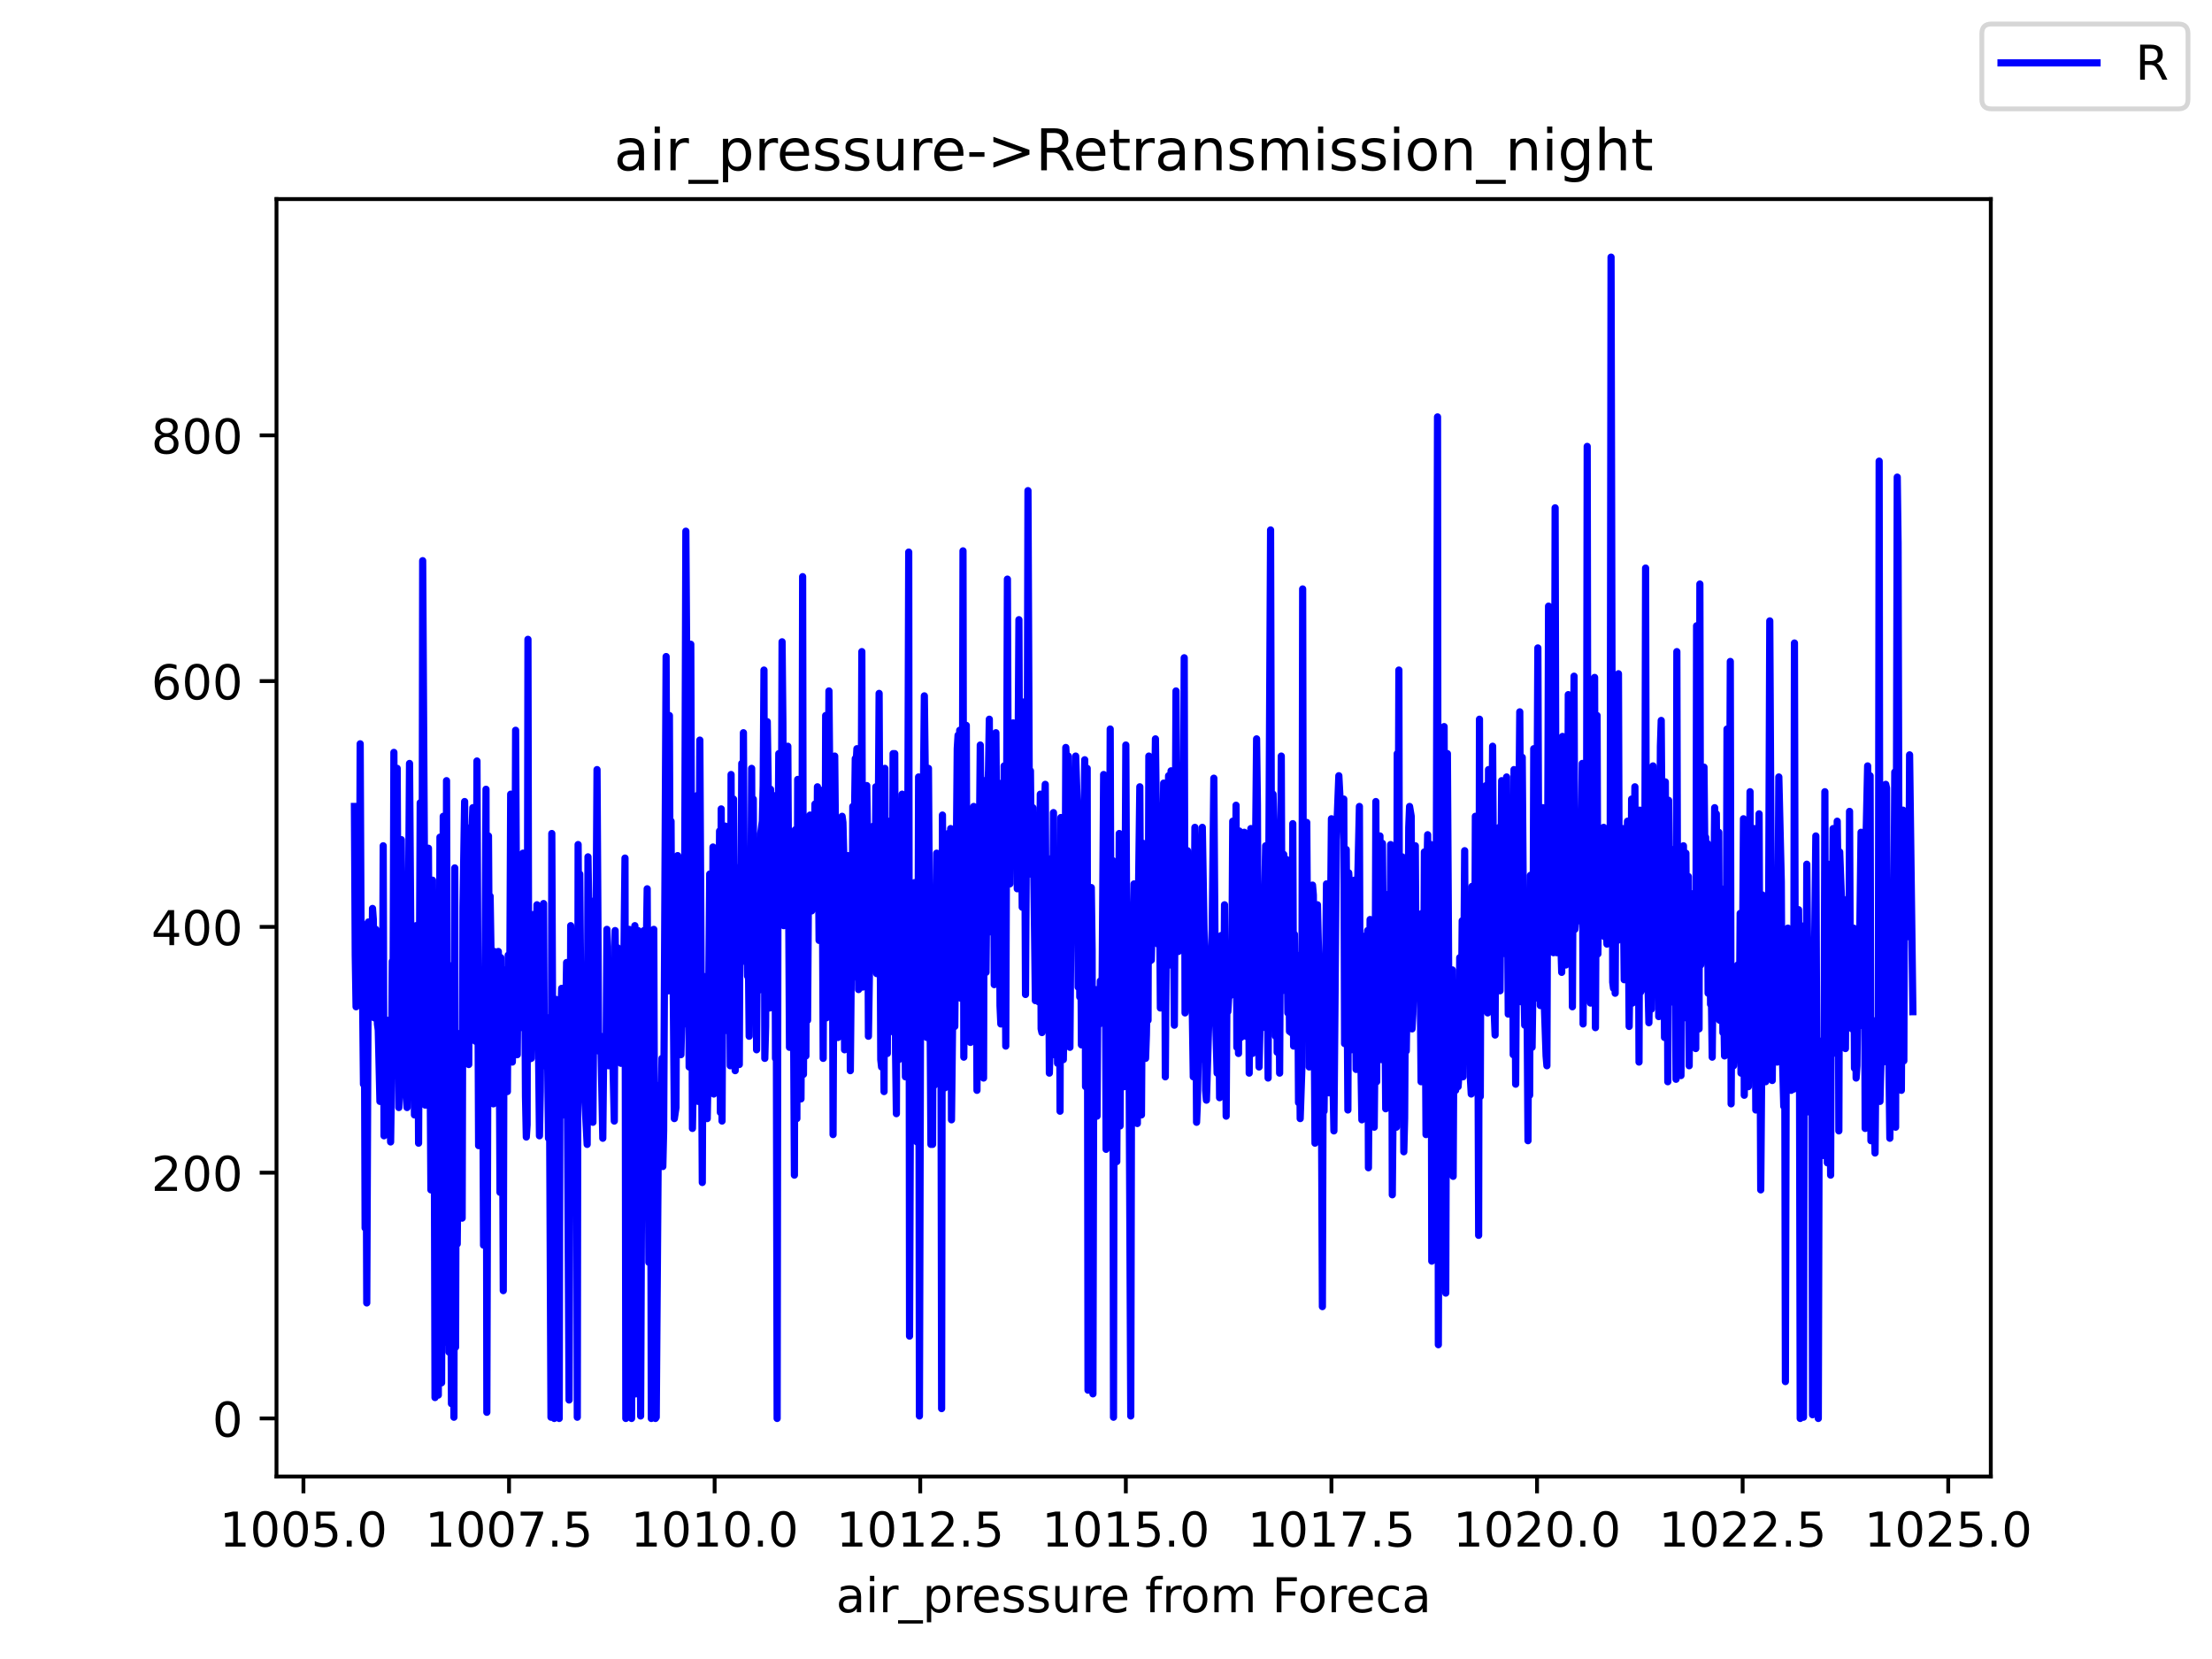<?xml version="1.0" encoding="utf-8" standalone="no"?>
<!DOCTYPE svg PUBLIC "-//W3C//DTD SVG 1.1//EN"
  "http://www.w3.org/Graphics/SVG/1.1/DTD/svg11.dtd">
<!-- Created with matplotlib (https://matplotlib.org/) -->
<svg height="345.6pt" version="1.1" viewBox="0 0 460.8 345.6" width="460.8pt" xmlns="http://www.w3.org/2000/svg" xmlns:xlink="http://www.w3.org/1999/xlink">
 <defs>
  <style type="text/css">*{stroke-linecap:butt;stroke-linejoin:round;}</style>
 </defs>
 <g id="figure_1">
  <g id="patch_1">
   <path d="M 0 345.6 
L 460.8 345.6 
L 460.8 0 
L 0 0 
z
" style="fill:#ffffff;"/>
  </g>
  <g id="axes_1">
   <g id="patch_2">
    <path d="M 57.6 307.584 
L 414.72 307.584 
L 414.72 41.472 
L 57.6 41.472 
z
" style="fill:#ffffff;"/>
   </g>
   <g id="matplotlib.axis_1">
    <g id="xtick_1">
     <g id="line2d_1">
      <defs>
       <path d="M 0 0 
L 0 3.5 
" id="m127248dbc0" style="stroke:#000000;stroke-width:0.8;"/>
      </defs>
      <g>
       <use style="stroke:#000000;stroke-width:0.8;" x="63.211" xlink:href="#m127248dbc0" y="307.584"/>
      </g>
     </g>
     <g id="text_1">
      <!-- 1005.0 -->
      <g transform="translate(45.715 322.182)scale(0.1 -0.1)">
       <defs>
        <path d="M 12.406 8.297 
L 28.516 8.297 
L 28.516 63.922 
L 10.984 60.406 
L 10.984 69.391 
L 28.422 72.906 
L 38.281 72.906 
L 38.281 8.297 
L 54.391 8.297 
L 54.391 0 
L 12.406 0 
z
" id="DejaVuSans-49"/>
        <path d="M 31.781 66.406 
Q 24.172 66.406 20.328 58.906 
Q 16.5 51.422 16.5 36.375 
Q 16.5 21.391 20.328 13.891 
Q 24.172 6.391 31.781 6.391 
Q 39.453 6.391 43.281 13.891 
Q 47.125 21.391 47.125 36.375 
Q 47.125 51.422 43.281 58.906 
Q 39.453 66.406 31.781 66.406 
z
M 31.781 74.219 
Q 44.047 74.219 50.516 64.516 
Q 56.984 54.828 56.984 36.375 
Q 56.984 17.969 50.516 8.266 
Q 44.047 -1.422 31.781 -1.422 
Q 19.531 -1.422 13.062 8.266 
Q 6.594 17.969 6.594 36.375 
Q 6.594 54.828 13.062 64.516 
Q 19.531 74.219 31.781 74.219 
z
" id="DejaVuSans-48"/>
        <path d="M 10.797 72.906 
L 49.516 72.906 
L 49.516 64.594 
L 19.828 64.594 
L 19.828 46.734 
Q 21.969 47.469 24.109 47.828 
Q 26.266 48.188 28.422 48.188 
Q 40.625 48.188 47.75 41.5 
Q 54.891 34.812 54.891 23.391 
Q 54.891 11.625 47.562 5.094 
Q 40.234 -1.422 26.906 -1.422 
Q 22.312 -1.422 17.547 -0.641 
Q 12.797 0.141 7.719 1.703 
L 7.719 11.625 
Q 12.109 9.234 16.797 8.062 
Q 21.484 6.891 26.703 6.891 
Q 35.156 6.891 40.078 11.328 
Q 45.016 15.766 45.016 23.391 
Q 45.016 31 40.078 35.438 
Q 35.156 39.891 26.703 39.891 
Q 22.75 39.891 18.812 39.016 
Q 14.891 38.141 10.797 36.281 
z
" id="DejaVuSans-53"/>
        <path d="M 10.688 12.406 
L 21 12.406 
L 21 0 
L 10.688 0 
z
" id="DejaVuSans-46"/>
       </defs>
       <use xlink:href="#DejaVuSans-49"/>
       <use x="63.623" xlink:href="#DejaVuSans-48"/>
       <use x="127.246" xlink:href="#DejaVuSans-48"/>
       <use x="190.869" xlink:href="#DejaVuSans-53"/>
       <use x="254.492" xlink:href="#DejaVuSans-46"/>
       <use x="286.279" xlink:href="#DejaVuSans-48"/>
      </g>
     </g>
    </g>
    <g id="xtick_2">
     <g id="line2d_2">
      <g>
       <use style="stroke:#000000;stroke-width:0.8;" x="106.041" xlink:href="#m127248dbc0" y="307.584"/>
      </g>
     </g>
     <g id="text_2">
      <!-- 1007.5 -->
      <g transform="translate(88.546 322.182)scale(0.1 -0.1)">
       <defs>
        <path d="M 8.203 72.906 
L 55.078 72.906 
L 55.078 68.703 
L 28.609 0 
L 18.312 0 
L 43.219 64.594 
L 8.203 64.594 
z
" id="DejaVuSans-55"/>
       </defs>
       <use xlink:href="#DejaVuSans-49"/>
       <use x="63.623" xlink:href="#DejaVuSans-48"/>
       <use x="127.246" xlink:href="#DejaVuSans-48"/>
       <use x="190.869" xlink:href="#DejaVuSans-55"/>
       <use x="254.492" xlink:href="#DejaVuSans-46"/>
       <use x="286.279" xlink:href="#DejaVuSans-53"/>
      </g>
     </g>
    </g>
    <g id="xtick_3">
     <g id="line2d_3">
      <g>
       <use style="stroke:#000000;stroke-width:0.8;" x="148.872" xlink:href="#m127248dbc0" y="307.584"/>
      </g>
     </g>
     <g id="text_3">
      <!-- 1010.0 -->
      <g transform="translate(131.376 322.182)scale(0.1 -0.1)">
       <use xlink:href="#DejaVuSans-49"/>
       <use x="63.623" xlink:href="#DejaVuSans-48"/>
       <use x="127.246" xlink:href="#DejaVuSans-49"/>
       <use x="190.869" xlink:href="#DejaVuSans-48"/>
       <use x="254.492" xlink:href="#DejaVuSans-46"/>
       <use x="286.279" xlink:href="#DejaVuSans-48"/>
      </g>
     </g>
    </g>
    <g id="xtick_4">
     <g id="line2d_4">
      <g>
       <use style="stroke:#000000;stroke-width:0.8;" x="191.702" xlink:href="#m127248dbc0" y="307.584"/>
      </g>
     </g>
     <g id="text_4">
      <!-- 1012.5 -->
      <g transform="translate(174.207 322.182)scale(0.1 -0.1)">
       <defs>
        <path d="M 19.188 8.297 
L 53.609 8.297 
L 53.609 0 
L 7.328 0 
L 7.328 8.297 
Q 12.938 14.109 22.625 23.891 
Q 32.328 33.688 34.812 36.531 
Q 39.547 41.844 41.422 45.531 
Q 43.312 49.219 43.312 52.781 
Q 43.312 58.594 39.234 62.25 
Q 35.156 65.922 28.609 65.922 
Q 23.969 65.922 18.812 64.312 
Q 13.672 62.703 7.812 59.422 
L 7.812 69.391 
Q 13.766 71.781 18.938 73 
Q 24.125 74.219 28.422 74.219 
Q 39.75 74.219 46.484 68.547 
Q 53.219 62.891 53.219 53.422 
Q 53.219 48.922 51.531 44.891 
Q 49.859 40.875 45.406 35.406 
Q 44.188 33.984 37.641 27.219 
Q 31.109 20.453 19.188 8.297 
z
" id="DejaVuSans-50"/>
       </defs>
       <use xlink:href="#DejaVuSans-49"/>
       <use x="63.623" xlink:href="#DejaVuSans-48"/>
       <use x="127.246" xlink:href="#DejaVuSans-49"/>
       <use x="190.869" xlink:href="#DejaVuSans-50"/>
       <use x="254.492" xlink:href="#DejaVuSans-46"/>
       <use x="286.279" xlink:href="#DejaVuSans-53"/>
      </g>
     </g>
    </g>
    <g id="xtick_5">
     <g id="line2d_5">
      <g>
       <use style="stroke:#000000;stroke-width:0.8;" x="234.532" xlink:href="#m127248dbc0" y="307.584"/>
      </g>
     </g>
     <g id="text_5">
      <!-- 1015.0 -->
      <g transform="translate(217.037 322.182)scale(0.1 -0.1)">
       <use xlink:href="#DejaVuSans-49"/>
       <use x="63.623" xlink:href="#DejaVuSans-48"/>
       <use x="127.246" xlink:href="#DejaVuSans-49"/>
       <use x="190.869" xlink:href="#DejaVuSans-53"/>
       <use x="254.492" xlink:href="#DejaVuSans-46"/>
       <use x="286.279" xlink:href="#DejaVuSans-48"/>
      </g>
     </g>
    </g>
    <g id="xtick_6">
     <g id="line2d_6">
      <g>
       <use style="stroke:#000000;stroke-width:0.8;" x="277.363" xlink:href="#m127248dbc0" y="307.584"/>
      </g>
     </g>
     <g id="text_6">
      <!-- 1017.5 -->
      <g transform="translate(259.868 322.182)scale(0.1 -0.1)">
       <use xlink:href="#DejaVuSans-49"/>
       <use x="63.623" xlink:href="#DejaVuSans-48"/>
       <use x="127.246" xlink:href="#DejaVuSans-49"/>
       <use x="190.869" xlink:href="#DejaVuSans-55"/>
       <use x="254.492" xlink:href="#DejaVuSans-46"/>
       <use x="286.279" xlink:href="#DejaVuSans-53"/>
      </g>
     </g>
    </g>
    <g id="xtick_7">
     <g id="line2d_7">
      <g>
       <use style="stroke:#000000;stroke-width:0.8;" x="320.193" xlink:href="#m127248dbc0" y="307.584"/>
      </g>
     </g>
     <g id="text_7">
      <!-- 1020.0 -->
      <g transform="translate(302.698 322.182)scale(0.1 -0.1)">
       <use xlink:href="#DejaVuSans-49"/>
       <use x="63.623" xlink:href="#DejaVuSans-48"/>
       <use x="127.246" xlink:href="#DejaVuSans-50"/>
       <use x="190.869" xlink:href="#DejaVuSans-48"/>
       <use x="254.492" xlink:href="#DejaVuSans-46"/>
       <use x="286.279" xlink:href="#DejaVuSans-48"/>
      </g>
     </g>
    </g>
    <g id="xtick_8">
     <g id="line2d_8">
      <g>
       <use style="stroke:#000000;stroke-width:0.8;" x="363.024" xlink:href="#m127248dbc0" y="307.584"/>
      </g>
     </g>
     <g id="text_8">
      <!-- 1022.5 -->
      <g transform="translate(345.528 322.182)scale(0.1 -0.1)">
       <use xlink:href="#DejaVuSans-49"/>
       <use x="63.623" xlink:href="#DejaVuSans-48"/>
       <use x="127.246" xlink:href="#DejaVuSans-50"/>
       <use x="190.869" xlink:href="#DejaVuSans-50"/>
       <use x="254.492" xlink:href="#DejaVuSans-46"/>
       <use x="286.279" xlink:href="#DejaVuSans-53"/>
      </g>
     </g>
    </g>
    <g id="xtick_9">
     <g id="line2d_9">
      <g>
       <use style="stroke:#000000;stroke-width:0.8;" x="405.854" xlink:href="#m127248dbc0" y="307.584"/>
      </g>
     </g>
     <g id="text_9">
      <!-- 1025.0 -->
      <g transform="translate(388.359 322.182)scale(0.1 -0.1)">
       <use xlink:href="#DejaVuSans-49"/>
       <use x="63.623" xlink:href="#DejaVuSans-48"/>
       <use x="127.246" xlink:href="#DejaVuSans-50"/>
       <use x="190.869" xlink:href="#DejaVuSans-53"/>
       <use x="254.492" xlink:href="#DejaVuSans-46"/>
       <use x="286.279" xlink:href="#DejaVuSans-48"/>
      </g>
     </g>
    </g>
    <g id="text_10">
     <!-- air_pressure from Foreca -->
     <g transform="translate(174.162 335.861)scale(0.1 -0.1)">
      <defs>
       <path d="M 34.281 27.484 
Q 23.391 27.484 19.188 25 
Q 14.984 22.516 14.984 16.5 
Q 14.984 11.719 18.141 8.906 
Q 21.297 6.109 26.703 6.109 
Q 34.188 6.109 38.703 11.406 
Q 43.219 16.703 43.219 25.484 
L 43.219 27.484 
z
M 52.203 31.203 
L 52.203 0 
L 43.219 0 
L 43.219 8.297 
Q 40.141 3.328 35.547 0.953 
Q 30.953 -1.422 24.312 -1.422 
Q 15.922 -1.422 10.953 3.297 
Q 6 8.016 6 15.922 
Q 6 25.141 12.172 29.828 
Q 18.359 34.516 30.609 34.516 
L 43.219 34.516 
L 43.219 35.406 
Q 43.219 41.609 39.141 45 
Q 35.062 48.391 27.688 48.391 
Q 23 48.391 18.547 47.266 
Q 14.109 46.141 10.016 43.891 
L 10.016 52.203 
Q 14.938 54.109 19.578 55.047 
Q 24.219 56 28.609 56 
Q 40.484 56 46.344 49.844 
Q 52.203 43.703 52.203 31.203 
z
" id="DejaVuSans-97"/>
       <path d="M 9.422 54.688 
L 18.406 54.688 
L 18.406 0 
L 9.422 0 
z
M 9.422 75.984 
L 18.406 75.984 
L 18.406 64.594 
L 9.422 64.594 
z
" id="DejaVuSans-105"/>
       <path d="M 41.109 46.297 
Q 39.594 47.172 37.812 47.578 
Q 36.031 48 33.891 48 
Q 26.266 48 22.188 43.047 
Q 18.109 38.094 18.109 28.812 
L 18.109 0 
L 9.078 0 
L 9.078 54.688 
L 18.109 54.688 
L 18.109 46.188 
Q 20.953 51.172 25.484 53.578 
Q 30.031 56 36.531 56 
Q 37.453 56 38.578 55.875 
Q 39.703 55.766 41.062 55.516 
z
" id="DejaVuSans-114"/>
       <path d="M 50.984 -16.609 
L 50.984 -23.578 
L -0.984 -23.578 
L -0.984 -16.609 
z
" id="DejaVuSans-95"/>
       <path d="M 18.109 8.203 
L 18.109 -20.797 
L 9.078 -20.797 
L 9.078 54.688 
L 18.109 54.688 
L 18.109 46.391 
Q 20.953 51.266 25.266 53.625 
Q 29.594 56 35.594 56 
Q 45.562 56 51.781 48.094 
Q 58.016 40.188 58.016 27.297 
Q 58.016 14.406 51.781 6.484 
Q 45.562 -1.422 35.594 -1.422 
Q 29.594 -1.422 25.266 0.953 
Q 20.953 3.328 18.109 8.203 
z
M 48.688 27.297 
Q 48.688 37.203 44.609 42.844 
Q 40.531 48.484 33.406 48.484 
Q 26.266 48.484 22.188 42.844 
Q 18.109 37.203 18.109 27.297 
Q 18.109 17.391 22.188 11.75 
Q 26.266 6.109 33.406 6.109 
Q 40.531 6.109 44.609 11.75 
Q 48.688 17.391 48.688 27.297 
z
" id="DejaVuSans-112"/>
       <path d="M 56.203 29.594 
L 56.203 25.203 
L 14.891 25.203 
Q 15.484 15.922 20.484 11.062 
Q 25.484 6.203 34.422 6.203 
Q 39.594 6.203 44.453 7.469 
Q 49.312 8.734 54.109 11.281 
L 54.109 2.781 
Q 49.266 0.734 44.188 -0.344 
Q 39.109 -1.422 33.891 -1.422 
Q 20.797 -1.422 13.156 6.188 
Q 5.516 13.812 5.516 26.812 
Q 5.516 40.234 12.766 48.109 
Q 20.016 56 32.328 56 
Q 43.359 56 49.781 48.891 
Q 56.203 41.797 56.203 29.594 
z
M 47.219 32.234 
Q 47.125 39.594 43.094 43.984 
Q 39.062 48.391 32.422 48.391 
Q 24.906 48.391 20.391 44.141 
Q 15.875 39.891 15.188 32.172 
z
" id="DejaVuSans-101"/>
       <path d="M 44.281 53.078 
L 44.281 44.578 
Q 40.484 46.531 36.375 47.5 
Q 32.281 48.484 27.875 48.484 
Q 21.188 48.484 17.844 46.438 
Q 14.5 44.391 14.5 40.281 
Q 14.5 37.156 16.891 35.375 
Q 19.281 33.594 26.516 31.984 
L 29.594 31.297 
Q 39.156 29.25 43.188 25.516 
Q 47.219 21.781 47.219 15.094 
Q 47.219 7.469 41.188 3.016 
Q 35.156 -1.422 24.609 -1.422 
Q 20.219 -1.422 15.453 -0.562 
Q 10.688 0.297 5.422 2 
L 5.422 11.281 
Q 10.406 8.688 15.234 7.391 
Q 20.062 6.109 24.812 6.109 
Q 31.156 6.109 34.562 8.281 
Q 37.984 10.453 37.984 14.406 
Q 37.984 18.062 35.516 20.016 
Q 33.062 21.969 24.703 23.781 
L 21.578 24.516 
Q 13.234 26.266 9.516 29.906 
Q 5.812 33.547 5.812 39.891 
Q 5.812 47.609 11.281 51.797 
Q 16.75 56 26.812 56 
Q 31.781 56 36.172 55.266 
Q 40.578 54.547 44.281 53.078 
z
" id="DejaVuSans-115"/>
       <path d="M 8.5 21.578 
L 8.5 54.688 
L 17.484 54.688 
L 17.484 21.922 
Q 17.484 14.156 20.5 10.266 
Q 23.531 6.391 29.594 6.391 
Q 36.859 6.391 41.078 11.031 
Q 45.312 15.672 45.312 23.688 
L 45.312 54.688 
L 54.297 54.688 
L 54.297 0 
L 45.312 0 
L 45.312 8.406 
Q 42.047 3.422 37.719 1 
Q 33.406 -1.422 27.688 -1.422 
Q 18.266 -1.422 13.375 4.438 
Q 8.5 10.297 8.5 21.578 
z
M 31.109 56 
z
" id="DejaVuSans-117"/>
       <path id="DejaVuSans-32"/>
       <path d="M 37.109 75.984 
L 37.109 68.5 
L 28.516 68.5 
Q 23.688 68.5 21.797 66.547 
Q 19.922 64.594 19.922 59.516 
L 19.922 54.688 
L 34.719 54.688 
L 34.719 47.703 
L 19.922 47.703 
L 19.922 0 
L 10.891 0 
L 10.891 47.703 
L 2.297 47.703 
L 2.297 54.688 
L 10.891 54.688 
L 10.891 58.5 
Q 10.891 67.625 15.141 71.797 
Q 19.391 75.984 28.609 75.984 
z
" id="DejaVuSans-102"/>
       <path d="M 30.609 48.391 
Q 23.391 48.391 19.188 42.75 
Q 14.984 37.109 14.984 27.297 
Q 14.984 17.484 19.156 11.844 
Q 23.344 6.203 30.609 6.203 
Q 37.797 6.203 41.984 11.859 
Q 46.188 17.531 46.188 27.297 
Q 46.188 37.016 41.984 42.703 
Q 37.797 48.391 30.609 48.391 
z
M 30.609 56 
Q 42.328 56 49.016 48.375 
Q 55.719 40.766 55.719 27.297 
Q 55.719 13.875 49.016 6.219 
Q 42.328 -1.422 30.609 -1.422 
Q 18.844 -1.422 12.172 6.219 
Q 5.516 13.875 5.516 27.297 
Q 5.516 40.766 12.172 48.375 
Q 18.844 56 30.609 56 
z
" id="DejaVuSans-111"/>
       <path d="M 52 44.188 
Q 55.375 50.25 60.062 53.125 
Q 64.75 56 71.094 56 
Q 79.641 56 84.281 50.016 
Q 88.922 44.047 88.922 33.016 
L 88.922 0 
L 79.891 0 
L 79.891 32.719 
Q 79.891 40.578 77.094 44.375 
Q 74.312 48.188 68.609 48.188 
Q 61.625 48.188 57.562 43.547 
Q 53.516 38.922 53.516 30.906 
L 53.516 0 
L 44.484 0 
L 44.484 32.719 
Q 44.484 40.625 41.703 44.406 
Q 38.922 48.188 33.109 48.188 
Q 26.219 48.188 22.156 43.531 
Q 18.109 38.875 18.109 30.906 
L 18.109 0 
L 9.078 0 
L 9.078 54.688 
L 18.109 54.688 
L 18.109 46.188 
Q 21.188 51.219 25.484 53.609 
Q 29.781 56 35.688 56 
Q 41.656 56 45.828 52.969 
Q 50 49.953 52 44.188 
z
" id="DejaVuSans-109"/>
       <path d="M 9.812 72.906 
L 51.703 72.906 
L 51.703 64.594 
L 19.672 64.594 
L 19.672 43.109 
L 48.578 43.109 
L 48.578 34.812 
L 19.672 34.812 
L 19.672 0 
L 9.812 0 
z
" id="DejaVuSans-70"/>
       <path d="M 48.781 52.594 
L 48.781 44.188 
Q 44.969 46.297 41.141 47.344 
Q 37.312 48.391 33.406 48.391 
Q 24.656 48.391 19.812 42.844 
Q 14.984 37.312 14.984 27.297 
Q 14.984 17.281 19.812 11.734 
Q 24.656 6.203 33.406 6.203 
Q 37.312 6.203 41.141 7.25 
Q 44.969 8.297 48.781 10.406 
L 48.781 2.094 
Q 45.016 0.344 40.984 -0.531 
Q 36.969 -1.422 32.422 -1.422 
Q 20.062 -1.422 12.781 6.344 
Q 5.516 14.109 5.516 27.297 
Q 5.516 40.672 12.859 48.328 
Q 20.219 56 33.016 56 
Q 37.156 56 41.109 55.141 
Q 45.062 54.297 48.781 52.594 
z
" id="DejaVuSans-99"/>
      </defs>
      <use xlink:href="#DejaVuSans-97"/>
      <use x="61.279" xlink:href="#DejaVuSans-105"/>
      <use x="89.062" xlink:href="#DejaVuSans-114"/>
      <use x="130.176" xlink:href="#DejaVuSans-95"/>
      <use x="180.176" xlink:href="#DejaVuSans-112"/>
      <use x="243.652" xlink:href="#DejaVuSans-114"/>
      <use x="282.516" xlink:href="#DejaVuSans-101"/>
      <use x="344.039" xlink:href="#DejaVuSans-115"/>
      <use x="396.139" xlink:href="#DejaVuSans-115"/>
      <use x="448.238" xlink:href="#DejaVuSans-117"/>
      <use x="511.617" xlink:href="#DejaVuSans-114"/>
      <use x="550.48" xlink:href="#DejaVuSans-101"/>
      <use x="612.004" xlink:href="#DejaVuSans-32"/>
      <use x="643.791" xlink:href="#DejaVuSans-102"/>
      <use x="678.996" xlink:href="#DejaVuSans-114"/>
      <use x="717.859" xlink:href="#DejaVuSans-111"/>
      <use x="779.041" xlink:href="#DejaVuSans-109"/>
      <use x="876.453" xlink:href="#DejaVuSans-32"/>
      <use x="908.24" xlink:href="#DejaVuSans-70"/>
      <use x="962.135" xlink:href="#DejaVuSans-111"/>
      <use x="1023.316" xlink:href="#DejaVuSans-114"/>
      <use x="1062.18" xlink:href="#DejaVuSans-101"/>
      <use x="1123.703" xlink:href="#DejaVuSans-99"/>
      <use x="1178.684" xlink:href="#DejaVuSans-97"/>
     </g>
    </g>
   </g>
   <g id="matplotlib.axis_2">
    <g id="ytick_1">
     <g id="line2d_10">
      <defs>
       <path d="M 0 0 
L -3.5 0 
" id="ma57aeb3339" style="stroke:#000000;stroke-width:0.8;"/>
      </defs>
      <g>
       <use style="stroke:#000000;stroke-width:0.8;" x="57.6" xlink:href="#ma57aeb3339" y="295.488"/>
      </g>
     </g>
     <g id="text_11">
      <!-- 0 -->
      <g transform="translate(44.237 299.287)scale(0.1 -0.1)">
       <use xlink:href="#DejaVuSans-48"/>
      </g>
     </g>
    </g>
    <g id="ytick_2">
     <g id="line2d_11">
      <g>
       <use style="stroke:#000000;stroke-width:0.8;" x="57.6" xlink:href="#ma57aeb3339" y="244.288"/>
      </g>
     </g>
     <g id="text_12">
      <!-- 200 -->
      <g transform="translate(31.512 248.087)scale(0.1 -0.1)">
       <use xlink:href="#DejaVuSans-50"/>
       <use x="63.623" xlink:href="#DejaVuSans-48"/>
       <use x="127.246" xlink:href="#DejaVuSans-48"/>
      </g>
     </g>
    </g>
    <g id="ytick_3">
     <g id="line2d_12">
      <g>
       <use style="stroke:#000000;stroke-width:0.8;" x="57.6" xlink:href="#ma57aeb3339" y="193.088"/>
      </g>
     </g>
     <g id="text_13">
      <!-- 400 -->
      <g transform="translate(31.512 196.887)scale(0.1 -0.1)">
       <defs>
        <path d="M 37.797 64.312 
L 12.891 25.391 
L 37.797 25.391 
z
M 35.203 72.906 
L 47.609 72.906 
L 47.609 25.391 
L 58.016 25.391 
L 58.016 17.188 
L 47.609 17.188 
L 47.609 0 
L 37.797 0 
L 37.797 17.188 
L 4.891 17.188 
L 4.891 26.703 
z
" id="DejaVuSans-52"/>
       </defs>
       <use xlink:href="#DejaVuSans-52"/>
       <use x="63.623" xlink:href="#DejaVuSans-48"/>
       <use x="127.246" xlink:href="#DejaVuSans-48"/>
      </g>
     </g>
    </g>
    <g id="ytick_4">
     <g id="line2d_13">
      <g>
       <use style="stroke:#000000;stroke-width:0.8;" x="57.6" xlink:href="#ma57aeb3339" y="141.888"/>
      </g>
     </g>
     <g id="text_14">
      <!-- 600 -->
      <g transform="translate(31.512 145.687)scale(0.1 -0.1)">
       <defs>
        <path d="M 33.016 40.375 
Q 26.375 40.375 22.484 35.828 
Q 18.609 31.297 18.609 23.391 
Q 18.609 15.531 22.484 10.953 
Q 26.375 6.391 33.016 6.391 
Q 39.656 6.391 43.531 10.953 
Q 47.406 15.531 47.406 23.391 
Q 47.406 31.297 43.531 35.828 
Q 39.656 40.375 33.016 40.375 
z
M 52.594 71.297 
L 52.594 62.312 
Q 48.875 64.062 45.094 64.984 
Q 41.312 65.922 37.594 65.922 
Q 27.828 65.922 22.672 59.328 
Q 17.531 52.734 16.797 39.406 
Q 19.672 43.656 24.016 45.922 
Q 28.375 48.188 33.594 48.188 
Q 44.578 48.188 50.953 41.516 
Q 57.328 34.859 57.328 23.391 
Q 57.328 12.156 50.688 5.359 
Q 44.047 -1.422 33.016 -1.422 
Q 20.359 -1.422 13.672 8.266 
Q 6.984 17.969 6.984 36.375 
Q 6.984 53.656 15.188 63.938 
Q 23.391 74.219 37.203 74.219 
Q 40.922 74.219 44.703 73.484 
Q 48.484 72.75 52.594 71.297 
z
" id="DejaVuSans-54"/>
       </defs>
       <use xlink:href="#DejaVuSans-54"/>
       <use x="63.623" xlink:href="#DejaVuSans-48"/>
       <use x="127.246" xlink:href="#DejaVuSans-48"/>
      </g>
     </g>
    </g>
    <g id="ytick_5">
     <g id="line2d_14">
      <g>
       <use style="stroke:#000000;stroke-width:0.8;" x="57.6" xlink:href="#ma57aeb3339" y="90.688"/>
      </g>
     </g>
     <g id="text_15">
      <!-- 800 -->
      <g transform="translate(31.512 94.487)scale(0.1 -0.1)">
       <defs>
        <path d="M 31.781 34.625 
Q 24.75 34.625 20.719 30.859 
Q 16.703 27.094 16.703 20.516 
Q 16.703 13.922 20.719 10.156 
Q 24.75 6.391 31.781 6.391 
Q 38.812 6.391 42.859 10.172 
Q 46.922 13.969 46.922 20.516 
Q 46.922 27.094 42.891 30.859 
Q 38.875 34.625 31.781 34.625 
z
M 21.922 38.812 
Q 15.578 40.375 12.031 44.719 
Q 8.5 49.078 8.5 55.328 
Q 8.5 64.062 14.719 69.141 
Q 20.953 74.219 31.781 74.219 
Q 42.672 74.219 48.875 69.141 
Q 55.078 64.062 55.078 55.328 
Q 55.078 49.078 51.531 44.719 
Q 48 40.375 41.703 38.812 
Q 48.828 37.156 52.797 32.312 
Q 56.781 27.484 56.781 20.516 
Q 56.781 9.906 50.312 4.234 
Q 43.844 -1.422 31.781 -1.422 
Q 19.734 -1.422 13.25 4.234 
Q 6.781 9.906 6.781 20.516 
Q 6.781 27.484 10.781 32.312 
Q 14.797 37.156 21.922 38.812 
z
M 18.312 54.391 
Q 18.312 48.734 21.844 45.562 
Q 25.391 42.391 31.781 42.391 
Q 38.141 42.391 41.719 45.562 
Q 45.312 48.734 45.312 54.391 
Q 45.312 60.062 41.719 63.234 
Q 38.141 66.406 31.781 66.406 
Q 25.391 66.406 21.844 63.234 
Q 18.312 60.062 18.312 54.391 
z
" id="DejaVuSans-56"/>
       </defs>
       <use xlink:href="#DejaVuSans-56"/>
       <use x="63.623" xlink:href="#DejaVuSans-48"/>
       <use x="127.246" xlink:href="#DejaVuSans-48"/>
      </g>
     </g>
    </g>
   </g>
   <g id="line2d_15">
    <path clip-path="url(#pb15428fe94)" d="M 73.833 168 
L 74.004 198.976 
L 74.175 209.728 
L 74.347 178.24 
L 74.518 184.64 
L 74.689 173.888 
L 74.861 202.048 
L 75.032 154.944 
L 75.203 192.576 
L 75.375 192.32 
L 75.717 225.856 
L 75.889 206.912 
L 76.06 255.808 
L 76.231 221.248 
L 76.403 271.424 
L 76.745 192.064 
L 77.088 205.888 
L 77.259 194.112 
L 77.43 207.68 
L 77.602 189.248 
L 77.773 191.552 
L 77.944 212.032 
L 78.287 193.6 
L 78.63 213.312 
L 78.801 214.592 
L 79.144 229.44 
L 79.315 227.392 
L 79.486 228.928 
L 79.658 218.944 
L 79.829 176.192 
L 80 236.608 
L 80.172 215.616 
L 80.343 220.48 
L 80.686 212.544 
L 80.857 231.232 
L 81.028 219.968 
L 81.371 237.888 
L 81.542 225.6 
L 81.714 200.256 
L 81.885 205.888 
L 82.056 156.736 
L 82.227 224.064 
L 82.399 177.984 
L 82.57 211.264 
L 82.741 160.064 
L 83.084 230.72 
L 83.255 216.896 
L 83.427 223.552 
L 83.598 174.912 
L 83.941 219.2 
L 84.112 216.384 
L 84.283 206.912 
L 84.455 226.88 
L 84.797 230.72 
L 85.311 159.04 
L 85.654 204.608 
L 86.168 214.336 
L 86.339 232.256 
L 86.682 192.832 
L 87.024 202.304 
L 87.196 238.144 
L 87.538 167.232 
L 87.881 228.16 
L 88.052 116.8 
L 88.395 175.68 
L 88.566 230.208 
L 88.738 220.992 
L 88.909 230.208 
L 89.252 176.704 
L 89.423 211.008 
L 89.594 221.504 
L 89.766 247.872 
L 89.937 234.816 
L 90.108 183.36 
L 90.28 226.368 
L 90.451 228.16 
L 90.622 291.136 
L 90.965 219.712 
L 91.308 290.624 
L 91.65 174.4 
L 91.993 288.064 
L 92.335 170.048 
L 92.849 279.616 
L 93.021 162.624 
L 93.192 224.32 
L 93.535 281.664 
L 93.706 225.856 
L 94.049 292.416 
L 94.22 292.416 
L 94.391 201.024 
L 94.563 295.232 
L 94.734 180.8 
L 94.905 280.64 
L 95.077 221.504 
L 95.248 259.136 
L 95.419 240.96 
L 95.762 224.32 
L 96.105 215.104 
L 96.276 253.76 
L 96.447 188.992 
L 96.79 166.976 
L 96.961 213.824 
L 97.132 172.352 
L 97.304 179.008 
L 97.475 179.52 
L 97.646 221.76 
L 97.818 188.48 
L 97.989 204.864 
L 98.16 177.472 
L 98.503 168.256 
L 99.017 216.896 
L 99.188 209.984 
L 99.36 158.528 
L 99.702 238.656 
L 99.874 212.8 
L 100.216 215.872 
L 100.388 230.208 
L 100.559 220.736 
L 100.73 259.392 
L 101.244 164.416 
L 101.416 294.208 
L 101.758 174.144 
L 101.929 202.304 
L 102.101 186.688 
L 102.786 229.952 
L 102.957 198.208 
L 103.129 207.68 
L 103.3 208.192 
L 103.471 224.576 
L 103.643 222.528 
L 103.814 198.208 
L 103.985 210.496 
L 104.157 248.384 
L 104.328 199.488 
L 104.499 239.168 
L 104.671 227.392 
L 104.842 268.864 
L 105.013 202.048 
L 105.185 225.344 
L 105.527 207.424 
L 105.699 227.392 
L 105.87 198.976 
L 106.213 201.28 
L 106.384 165.44 
L 106.726 221.248 
L 107.069 211.008 
L 107.24 202.304 
L 107.412 152.128 
L 107.754 219.712 
L 107.926 201.28 
L 108.097 212.032 
L 108.44 209.728 
L 108.611 206.4 
L 108.782 214.08 
L 108.954 177.728 
L 109.296 198.976 
L 109.468 228.416 
L 109.639 236.864 
L 109.81 234.304 
L 109.982 133.184 
L 110.153 220.736 
L 110.324 211.52 
L 110.667 220.48 
L 111.01 190.528 
L 111.523 213.312 
L 111.866 188.48 
L 112.38 236.608 
L 112.551 227.392 
L 112.723 204.608 
L 113.237 188.224 
L 113.408 222.016 
L 113.579 211.776 
L 113.751 219.456 
L 114.093 221.248 
L 114.265 237.12 
L 114.436 219.712 
L 114.779 295.232 
L 114.95 173.632 
L 115.464 295.488 
L 115.807 208.192 
L 115.978 227.904 
L 116.149 231.488 
L 116.32 216.64 
L 116.492 295.488 
L 116.663 213.312 
L 116.834 211.776 
L 117.006 205.888 
L 117.348 232.256 
L 117.52 230.976 
L 118.034 200.512 
L 118.548 291.648 
L 118.89 192.832 
L 119.233 203.584 
L 119.404 197.44 
L 119.576 209.984 
L 119.918 215.616 
L 120.09 204.608 
L 120.261 295.232 
L 120.432 175.936 
L 120.604 202.048 
L 120.775 182.08 
L 121.118 224.576 
L 121.289 222.272 
L 121.631 225.344 
L 122.317 238.4 
L 122.488 178.496 
L 122.831 201.792 
L 123.173 187.712 
L 123.345 224.576 
L 123.516 233.792 
L 123.687 209.984 
L 124.03 214.848 
L 124.373 160.32 
L 124.715 218.944 
L 124.887 215.616 
L 125.229 219.712 
L 125.572 237.12 
L 125.743 220.48 
L 125.915 216.896 
L 126.257 220.992 
L 126.428 193.6 
L 126.6 197.184 
L 126.771 222.016 
L 127.114 201.28 
L 127.456 208.448 
L 127.628 219.2 
L 127.97 233.536 
L 128.142 193.856 
L 128.313 208.704 
L 128.656 197.44 
L 128.998 198.464 
L 129.341 221.504 
L 129.512 204.864 
L 129.855 209.984 
L 130.198 178.752 
L 130.369 295.488 
L 130.54 232.512 
L 130.712 225.088 
L 131.054 193.6 
L 131.397 215.616 
L 131.568 295.488 
L 131.911 201.536 
L 132.253 192.832 
L 132.425 290.368 
L 132.596 214.08 
L 132.939 193.856 
L 133.11 214.848 
L 133.453 294.976 
L 133.795 214.592 
L 133.967 230.72 
L 134.138 193.856 
L 134.481 207.936 
L 134.823 185.152 
L 135.166 262.976 
L 135.509 214.848 
L 135.68 295.488 
L 135.851 277.824 
L 136.194 193.6 
L 136.536 295.488 
L 136.708 295.232 
L 137.222 226.112 
L 137.564 228.16 
L 137.736 230.464 
L 137.907 220.48 
L 138.078 243.008 
L 138.25 235.584 
L 138.764 136.768 
L 138.935 179.776 
L 139.106 170.816 
L 139.278 206.4 
L 139.449 149.056 
L 139.62 196.416 
L 139.792 171.072 
L 139.963 205.632 
L 140.134 193.6 
L 140.477 233.024 
L 140.819 230.72 
L 140.991 191.04 
L 141.162 178.24 
L 141.333 217.92 
L 141.505 204.608 
L 141.847 219.712 
L 142.19 205.376 
L 142.533 213.312 
L 142.875 110.656 
L 143.389 186.688 
L 143.561 222.272 
L 143.903 134.208 
L 144.246 235.072 
L 144.589 215.104 
L 144.76 215.872 
L 144.931 185.664 
L 145.274 165.696 
L 145.445 229.44 
L 145.788 154.176 
L 146.302 246.336 
L 146.473 203.328 
L 146.816 206.912 
L 147.158 216.384 
L 147.33 233.024 
L 147.501 223.808 
L 147.844 182.08 
L 148.358 218.944 
L 148.529 176.448 
L 148.7 227.904 
L 148.872 227.392 
L 149.214 193.6 
L 149.386 195.648 
L 149.557 217.152 
L 149.9 173.12 
L 150.071 231.744 
L 150.242 168.512 
L 150.414 233.536 
L 150.585 199.744 
L 150.756 191.808 
L 150.927 195.648 
L 151.099 172.096 
L 151.27 210.496 
L 151.441 186.432 
L 151.613 193.344 
L 151.784 214.848 
L 151.955 191.04 
L 152.127 222.016 
L 152.298 161.344 
L 152.469 221.248 
L 152.812 166.464 
L 153.155 223.04 
L 153.326 215.36 
L 153.497 183.36 
L 153.669 196.928 
L 153.84 190.016 
L 154.011 221.76 
L 154.183 180.544 
L 154.354 191.552 
L 154.525 159.04 
L 154.697 200.256 
L 154.868 152.64 
L 155.039 186.176 
L 155.382 195.648 
L 155.553 192.832 
L 155.724 203.328 
L 155.896 199.232 
L 156.067 215.872 
L 156.238 189.76 
L 156.41 191.04 
L 156.581 160.064 
L 156.752 206.4 
L 156.924 166.464 
L 157.095 208.704 
L 157.438 182.08 
L 157.609 218.688 
L 157.78 195.136 
L 157.952 206.4 
L 158.123 196.16 
L 158.294 194.624 
L 158.466 173.632 
L 158.808 171.072 
L 158.98 163.648 
L 159.151 139.584 
L 159.322 220.48 
L 159.494 213.824 
L 159.836 150.336 
L 160.008 161.856 
L 160.35 209.984 
L 160.521 164.416 
L 160.864 203.84 
L 161.035 165.696 
L 161.378 167.232 
L 161.549 220.48 
L 161.721 208.96 
L 161.892 295.488 
L 162.063 181.824 
L 162.235 156.992 
L 162.406 184.896 
L 162.577 168.768 
L 162.749 185.408 
L 162.92 133.696 
L 163.091 150.592 
L 163.263 192.832 
L 163.434 174.656 
L 163.605 183.872 
L 163.777 162.624 
L 163.948 171.84 
L 164.119 155.456 
L 164.462 218.176 
L 164.633 209.728 
L 164.805 185.408 
L 164.976 212.032 
L 165.147 182.592 
L 165.49 244.8 
L 165.661 172.864 
L 166.004 233.024 
L 166.175 162.368 
L 166.346 202.816 
L 166.518 201.536 
L 166.689 223.04 
L 166.86 228.928 
L 167.032 199.488 
L 167.203 120.128 
L 167.374 223.808 
L 167.546 194.624 
L 167.717 217.92 
L 167.888 219.968 
L 168.06 179.008 
L 168.231 212.544 
L 168.402 187.2 
L 168.574 185.664 
L 168.745 169.792 
L 168.916 175.424 
L 169.088 189.76 
L 169.259 177.984 
L 169.43 188.992 
L 169.602 181.312 
L 169.773 167.488 
L 169.944 188.224 
L 170.115 189.248 
L 170.287 163.904 
L 170.458 173.888 
L 170.629 195.904 
L 170.801 182.08 
L 170.972 189.504 
L 171.315 183.872 
L 171.486 220.48 
L 171.657 164.416 
L 171.829 211.008 
L 172 149.056 
L 172.171 212.032 
L 172.343 164.928 
L 172.514 177.472 
L 172.685 143.936 
L 172.857 162.88 
L 173.028 207.424 
L 173.371 176.96 
L 173.542 236.352 
L 173.885 157.504 
L 174.227 192.576 
L 174.399 214.592 
L 174.57 216.128 
L 174.741 204.608 
L 174.913 206.912 
L 175.084 174.4 
L 175.255 191.04 
L 175.426 170.048 
L 175.598 171.328 
L 175.769 177.984 
L 175.94 218.688 
L 176.112 193.344 
L 176.283 197.696 
L 176.626 178.24 
L 176.797 182.848 
L 176.968 179.52 
L 177.14 223.04 
L 177.311 204.352 
L 177.482 202.816 
L 177.654 168 
L 177.825 168.512 
L 177.996 171.328 
L 178.168 158.016 
L 178.339 159.296 
L 178.51 155.968 
L 178.682 164.672 
L 178.853 206.144 
L 179.024 197.952 
L 179.196 175.68 
L 179.367 179.264 
L 179.538 135.744 
L 179.71 205.632 
L 179.881 175.168 
L 180.052 168 
L 180.223 184.384 
L 180.566 163.648 
L 180.737 175.936 
L 180.909 215.872 
L 181.423 182.848 
L 181.594 191.552 
L 181.765 185.664 
L 181.937 172.096 
L 182.279 198.72 
L 182.451 163.904 
L 182.622 202.816 
L 182.793 178.24 
L 182.965 170.56 
L 183.136 144.448 
L 183.479 220.736 
L 183.65 222.272 
L 183.821 179.008 
L 184.164 227.392 
L 184.335 160.064 
L 184.507 201.024 
L 184.678 186.944 
L 184.849 219.456 
L 185.02 171.072 
L 185.192 199.744 
L 185.363 193.344 
L 185.534 198.208 
L 185.706 191.552 
L 185.877 196.928 
L 186.048 156.992 
L 186.22 215.104 
L 186.391 156.992 
L 186.562 219.2 
L 186.734 232 
L 186.905 175.424 
L 187.248 220.736 
L 187.419 176.96 
L 187.59 215.616 
L 187.762 176.448 
L 187.933 165.44 
L 188.276 183.36 
L 188.618 224.32 
L 188.79 214.848 
L 188.961 178.496 
L 189.132 166.976 
L 189.304 115.008 
L 189.475 278.336 
L 189.817 185.664 
L 189.989 186.176 
L 190.16 227.904 
L 190.331 190.784 
L 190.503 183.872 
L 190.674 214.592 
L 190.845 187.456 
L 191.017 237.888 
L 191.188 218.432 
L 191.359 161.856 
L 191.531 294.976 
L 191.873 170.816 
L 192.045 180.288 
L 192.216 179.776 
L 192.559 144.96 
L 192.73 159.552 
L 192.901 203.584 
L 193.073 216.128 
L 193.415 160.064 
L 193.929 238.4 
L 194.101 187.712 
L 194.272 238.4 
L 194.443 186.176 
L 194.614 226.112 
L 194.786 219.968 
L 195.128 177.728 
L 195.3 214.336 
L 195.471 186.944 
L 195.642 186.944 
L 195.814 211.52 
L 195.985 192.064 
L 196.156 293.44 
L 196.328 169.792 
L 196.67 226.368 
L 196.842 226.624 
L 197.013 205.12 
L 197.184 197.952 
L 197.356 201.024 
L 197.527 173.632 
L 197.698 206.4 
L 197.87 215.872 
L 198.041 172.608 
L 198.212 233.28 
L 198.555 203.072 
L 198.726 200.768 
L 198.898 213.824 
L 199.412 155.968 
L 199.583 153.152 
L 199.754 193.088 
L 199.925 152.128 
L 200.097 207.936 
L 200.439 193.088 
L 200.611 114.752 
L 200.782 220.224 
L 200.953 189.504 
L 201.125 190.784 
L 201.296 151.104 
L 201.467 207.936 
L 201.639 177.472 
L 201.81 175.168 
L 201.981 176.448 
L 202.153 217.152 
L 202.324 179.52 
L 202.495 214.336 
L 202.667 215.36 
L 202.838 168 
L 203.009 194.624 
L 203.181 185.152 
L 203.352 190.016 
L 203.523 227.136 
L 203.695 177.216 
L 203.866 193.088 
L 204.209 155.2 
L 204.38 175.168 
L 204.551 176.448 
L 204.722 169.792 
L 204.894 224.576 
L 205.065 162.624 
L 205.236 176.192 
L 205.408 202.56 
L 205.75 164.672 
L 205.922 160.576 
L 206.093 149.824 
L 206.264 194.112 
L 206.436 193.088 
L 206.95 162.112 
L 207.121 205.12 
L 207.292 155.456 
L 207.464 152.64 
L 207.635 174.4 
L 207.806 177.216 
L 207.978 184.64 
L 208.149 171.84 
L 208.32 209.472 
L 208.492 213.312 
L 208.663 163.136 
L 208.834 166.976 
L 209.006 211.776 
L 209.177 159.552 
L 209.519 217.92 
L 209.862 120.64 
L 210.033 166.976 
L 210.205 171.328 
L 210.376 184.128 
L 210.547 150.848 
L 210.719 160.064 
L 210.89 160.32 
L 211.061 150.592 
L 211.233 162.368 
L 211.404 152.64 
L 211.575 168.768 
L 211.747 158.016 
L 211.918 185.152 
L 212.261 129.088 
L 212.432 173.888 
L 212.603 169.024 
L 212.775 167.488 
L 212.946 188.992 
L 213.117 146.24 
L 213.289 164.416 
L 213.46 168.512 
L 213.631 207.168 
L 213.803 176.96 
L 213.974 168.512 
L 214.145 102.208 
L 214.488 182.08 
L 214.659 160.576 
L 214.83 179.008 
L 215.173 168.256 
L 215.516 194.112 
L 215.687 208.448 
L 215.858 199.488 
L 216.03 200.512 
L 216.201 180.8 
L 216.372 208.704 
L 216.715 165.44 
L 216.886 214.336 
L 217.058 215.104 
L 217.229 197.952 
L 217.4 196.928 
L 217.572 168.768 
L 217.743 163.392 
L 217.914 191.808 
L 218.086 200.512 
L 218.257 200.512 
L 218.428 190.016 
L 218.6 223.552 
L 218.771 217.408 
L 219.113 178.752 
L 219.285 202.304 
L 219.456 169.28 
L 219.627 219.712 
L 219.97 192.576 
L 220.141 200.256 
L 220.313 221.504 
L 220.484 208.192 
L 220.655 180.8 
L 220.827 231.488 
L 220.998 170.304 
L 221.169 213.824 
L 221.341 176.192 
L 221.512 220.736 
L 221.855 198.72 
L 222.026 155.712 
L 222.197 159.296 
L 222.369 177.216 
L 222.54 157.504 
L 222.711 173.376 
L 222.883 218.176 
L 223.054 196.672 
L 223.397 183.872 
L 223.568 172.864 
L 223.911 185.664 
L 224.082 157.504 
L 224.424 167.744 
L 224.596 205.632 
L 224.767 177.984 
L 224.938 207.68 
L 225.11 189.76 
L 225.281 217.664 
L 225.452 205.632 
L 225.624 182.08 
L 225.795 178.24 
L 225.966 158.272 
L 226.138 226.368 
L 226.309 215.616 
L 226.48 160.064 
L 226.652 289.6 
L 226.823 220.736 
L 227.337 184.896 
L 227.508 197.952 
L 227.68 290.368 
L 227.851 215.872 
L 228.022 221.248 
L 228.194 206.144 
L 228.365 225.856 
L 228.536 232.512 
L 228.708 206.4 
L 228.879 208.96 
L 229.05 213.312 
L 229.221 204.352 
L 229.564 208.448 
L 229.907 161.344 
L 230.249 192.576 
L 230.421 239.424 
L 230.763 167.232 
L 231.106 195.136 
L 231.277 151.872 
L 231.449 205.888 
L 231.62 201.792 
L 231.791 179.264 
L 231.963 295.232 
L 232.134 190.528 
L 232.305 229.184 
L 232.477 214.848 
L 232.648 241.984 
L 232.819 212.8 
L 232.991 210.496 
L 233.162 173.632 
L 233.333 234.56 
L 233.505 198.72 
L 233.676 202.048 
L 233.847 226.368 
L 234.018 198.208 
L 234.19 226.368 
L 234.532 155.2 
L 234.704 193.344 
L 235.046 208.96 
L 235.218 223.04 
L 235.56 294.976 
L 235.732 216.64 
L 235.903 196.16 
L 236.074 194.368 
L 236.246 184.128 
L 236.588 215.872 
L 236.76 197.952 
L 236.931 234.048 
L 237.102 191.296 
L 237.445 163.904 
L 237.788 232.256 
L 238.13 175.68 
L 238.302 208.448 
L 238.473 187.712 
L 238.644 220.48 
L 238.815 215.616 
L 238.987 205.888 
L 239.158 212.544 
L 239.329 157.504 
L 239.501 200.256 
L 239.672 196.16 
L 239.843 200 
L 240.015 191.552 
L 240.186 192.832 
L 240.7 153.92 
L 241.214 196.672 
L 241.557 186.432 
L 241.728 209.984 
L 242.071 181.056 
L 242.242 177.216 
L 242.413 163.136 
L 242.585 176.96 
L 242.756 224.32 
L 243.099 173.888 
L 243.27 169.28 
L 243.441 161.6 
L 243.612 201.024 
L 243.784 163.392 
L 243.955 160.576 
L 244.126 180.544 
L 244.298 173.376 
L 244.64 213.568 
L 244.983 143.936 
L 245.154 167.232 
L 245.326 164.16 
L 245.497 198.208 
L 245.668 181.824 
L 245.84 195.904 
L 246.011 177.728 
L 246.182 194.88 
L 246.354 159.296 
L 246.525 175.68 
L 246.696 137.024 
L 246.868 211.008 
L 247.039 205.12 
L 247.21 181.312 
L 247.382 177.216 
L 247.553 190.784 
L 247.724 187.2 
L 247.896 204.352 
L 248.067 189.504 
L 248.581 224.32 
L 248.923 172.352 
L 249.266 233.792 
L 249.437 229.696 
L 249.609 220.736 
L 249.78 194.88 
L 249.951 220.736 
L 250.123 188.224 
L 250.465 172.352 
L 250.979 203.072 
L 251.151 227.136 
L 251.322 229.184 
L 252.007 206.144 
L 252.521 193.6 
L 252.864 162.112 
L 253.207 211.008 
L 253.549 223.552 
L 253.72 220.992 
L 253.892 206.656 
L 254.063 228.672 
L 254.406 194.88 
L 254.92 215.872 
L 255.091 188.48 
L 255.434 232.512 
L 255.605 205.12 
L 255.776 210.752 
L 255.948 207.936 
L 256.119 199.232 
L 256.29 207.424 
L 256.462 206.4 
L 256.633 198.72 
L 256.804 171.072 
L 256.976 194.88 
L 257.147 194.368 
L 257.318 204.608 
L 257.49 167.744 
L 257.661 218.176 
L 257.832 186.688 
L 258.004 219.456 
L 258.175 173.12 
L 258.517 216.128 
L 258.86 174.912 
L 259.031 214.592 
L 259.203 173.376 
L 259.545 215.872 
L 259.717 195.648 
L 259.888 192.32 
L 260.059 181.824 
L 260.231 223.552 
L 260.573 172.608 
L 260.745 188.736 
L 260.916 219.456 
L 261.087 176.704 
L 261.259 208.192 
L 261.773 153.92 
L 261.944 167.744 
L 262.115 209.472 
L 262.287 222.272 
L 262.458 214.848 
L 262.801 209.216 
L 262.972 214.08 
L 263.657 176.192 
L 263.828 179.008 
L 264.171 224.576 
L 264.342 175.168 
L 264.685 110.4 
L 264.856 177.984 
L 265.199 165.44 
L 265.37 171.84 
L 265.542 183.872 
L 265.713 215.872 
L 265.884 172.096 
L 266.056 219.2 
L 266.227 193.856 
L 266.398 195.136 
L 266.57 223.552 
L 266.912 157.504 
L 267.084 206.4 
L 267.255 201.024 
L 267.426 177.984 
L 267.598 203.328 
L 267.94 179.008 
L 268.283 211.008 
L 268.454 191.296 
L 268.625 214.848 
L 268.797 203.328 
L 268.968 215.104 
L 269.139 207.168 
L 269.311 171.584 
L 269.482 217.92 
L 269.653 194.624 
L 269.825 206.656 
L 269.996 210.24 
L 270.167 198.976 
L 270.339 201.024 
L 270.51 229.696 
L 270.681 210.24 
L 270.853 233.024 
L 271.195 222.784 
L 271.367 122.688 
L 271.538 211.52 
L 271.709 196.928 
L 271.881 204.864 
L 272.223 171.328 
L 272.395 197.696 
L 272.566 193.344 
L 272.737 222.272 
L 272.908 190.016 
L 273.08 217.152 
L 273.251 205.12 
L 273.422 184.384 
L 273.594 186.432 
L 273.936 238.144 
L 274.279 228.928 
L 274.45 188.48 
L 274.793 203.84 
L 274.964 227.648 
L 275.307 234.048 
L 275.478 272.192 
L 275.65 217.408 
L 275.821 231.488 
L 276.335 184.128 
L 276.849 227.648 
L 277.363 170.56 
L 277.534 223.808 
L 277.706 226.368 
L 277.877 235.584 
L 278.391 174.912 
L 278.905 161.6 
L 279.419 171.328 
L 279.933 166.464 
L 280.104 217.408 
L 280.447 176.96 
L 280.789 231.232 
L 280.961 181.824 
L 281.303 187.456 
L 281.475 218.688 
L 281.817 217.152 
L 281.989 187.456 
L 282.16 183.36 
L 282.331 197.696 
L 282.503 222.784 
L 282.674 191.04 
L 283.188 168 
L 283.359 222.784 
L 283.53 222.784 
L 283.702 233.28 
L 284.216 195.904 
L 284.387 220.48 
L 284.558 194.88 
L 284.73 197.184 
L 284.901 193.856 
L 285.072 243.264 
L 285.415 191.552 
L 285.586 215.104 
L 285.929 217.664 
L 286.272 234.816 
L 286.443 217.664 
L 286.614 166.976 
L 286.786 225.344 
L 286.957 180.288 
L 287.128 182.592 
L 287.471 174.144 
L 287.642 209.472 
L 287.813 220.736 
L 287.985 175.68 
L 288.156 194.88 
L 288.327 190.784 
L 288.67 230.976 
L 288.841 197.952 
L 289.184 196.928 
L 289.355 186.176 
L 289.527 216.128 
L 289.698 175.936 
L 289.869 178.24 
L 290.041 248.896 
L 290.212 230.208 
L 290.383 188.736 
L 290.555 214.08 
L 290.726 206.656 
L 290.897 234.816 
L 291.069 156.992 
L 291.24 190.528 
L 291.411 139.584 
L 291.583 229.952 
L 292.097 178.496 
L 292.439 239.936 
L 292.61 233.024 
L 292.782 204.608 
L 292.953 218.944 
L 293.296 195.904 
L 293.467 172.352 
L 293.638 168 
L 293.981 170.048 
L 294.152 214.336 
L 294.324 211.264 
L 294.495 204.352 
L 294.838 176.192 
L 295.009 206.656 
L 295.352 193.6 
L 295.866 205.632 
L 296.037 225.344 
L 296.208 190.272 
L 296.38 217.92 
L 296.551 216.128 
L 296.722 177.472 
L 297.065 236.352 
L 297.236 182.592 
L 297.407 173.888 
L 297.75 215.872 
L 298.093 175.936 
L 298.264 262.72 
L 298.607 181.312 
L 298.778 234.048 
L 299.121 215.872 
L 299.463 86.848 
L 299.635 280.128 
L 299.977 169.536 
L 300.32 219.456 
L 300.491 219.968 
L 300.663 202.56 
L 300.834 151.36 
L 301.177 269.376 
L 301.519 156.992 
L 301.862 216.384 
L 302.033 212.032 
L 302.376 225.856 
L 302.547 202.048 
L 302.718 245.056 
L 302.89 212.8 
L 303.061 223.808 
L 303.232 227.136 
L 303.575 214.336 
L 303.746 226.368 
L 303.918 224.064 
L 304.089 199.488 
L 304.432 210.496 
L 304.603 191.808 
L 304.774 224.32 
L 305.117 177.216 
L 305.288 219.456 
L 305.46 208.192 
L 305.802 205.12 
L 305.974 212.032 
L 306.145 202.048 
L 306.316 224.832 
L 306.488 227.904 
L 306.659 184.64 
L 306.83 223.296 
L 307.002 193.6 
L 307.173 219.456 
L 307.344 170.048 
L 307.858 208.704 
L 308.029 257.344 
L 308.201 149.824 
L 308.372 228.416 
L 308.543 176.96 
L 308.715 200.768 
L 308.886 187.456 
L 309.057 203.328 
L 309.229 176.704 
L 309.4 183.104 
L 309.571 163.648 
L 309.743 172.864 
L 309.914 211.008 
L 310.085 160.32 
L 310.257 163.392 
L 310.428 188.736 
L 310.599 192.576 
L 310.942 155.456 
L 311.285 211.264 
L 311.456 215.616 
L 311.627 176.448 
L 311.799 184.128 
L 311.97 204.608 
L 312.141 174.912 
L 312.312 172.352 
L 312.484 206.4 
L 312.826 162.624 
L 312.998 163.392 
L 313.169 184.128 
L 313.34 179.52 
L 313.512 182.848 
L 313.683 198.72 
L 313.854 161.856 
L 314.197 211.264 
L 314.54 188.736 
L 314.711 183.616 
L 314.882 190.784 
L 315.054 176.192 
L 315.225 219.712 
L 315.396 160.32 
L 315.739 225.856 
L 315.91 198.976 
L 316.082 205.888 
L 316.596 148.288 
L 316.938 208.704 
L 317.109 157.76 
L 317.452 203.84 
L 317.623 213.568 
L 317.795 199.488 
L 318.137 212.544 
L 318.309 237.632 
L 318.48 193.088 
L 318.651 228.16 
L 318.823 182.336 
L 318.994 192.064 
L 319.165 218.176 
L 319.337 204.864 
L 319.508 155.968 
L 319.679 200.512 
L 319.851 207.936 
L 320.022 200.768 
L 320.365 134.976 
L 320.536 179.52 
L 320.707 176.704 
L 320.879 209.472 
L 321.05 195.648 
L 321.221 195.904 
L 321.393 168.256 
L 321.564 207.168 
L 321.735 209.984 
L 322.078 219.968 
L 322.249 222.016 
L 322.592 126.272 
L 322.763 172.352 
L 322.934 171.072 
L 323.106 163.904 
L 323.277 174.144 
L 323.62 198.464 
L 323.791 184.128 
L 323.962 105.792 
L 324.134 175.936 
L 324.305 198.464 
L 324.476 189.76 
L 324.648 193.856 
L 324.819 173.12 
L 324.99 194.112 
L 325.162 196.928 
L 325.333 202.56 
L 325.504 153.408 
L 325.676 181.312 
L 325.847 187.456 
L 326.018 179.776 
L 326.19 201.024 
L 326.361 177.728 
L 326.532 195.392 
L 326.703 144.704 
L 326.875 184.896 
L 327.217 156.736 
L 327.56 209.728 
L 327.903 140.864 
L 328.074 193.6 
L 328.245 191.552 
L 328.417 191.04 
L 328.588 170.048 
L 328.931 191.808 
L 329.102 186.944 
L 329.273 172.608 
L 329.445 172.352 
L 329.616 159.04 
L 329.787 213.312 
L 329.959 189.76 
L 330.13 182.08 
L 330.301 182.848 
L 330.473 193.6 
L 330.644 92.992 
L 330.815 201.28 
L 331.158 192.064 
L 331.329 208.96 
L 331.672 189.76 
L 331.843 142.4 
L 332.014 179.264 
L 332.186 141.12 
L 332.357 214.08 
L 332.7 149.056 
L 332.871 198.72 
L 333.042 178.752 
L 333.214 181.568 
L 333.385 178.496 
L 333.556 186.688 
L 333.728 175.168 
L 333.899 186.688 
L 334.07 172.352 
L 334.242 195.136 
L 334.413 174.4 
L 334.584 191.296 
L 334.756 196.672 
L 334.927 189.76 
L 335.098 174.144 
L 335.27 187.712 
L 335.441 172.608 
L 335.612 53.568 
L 335.955 204.608 
L 336.126 205.888 
L 336.298 183.104 
L 336.469 206.912 
L 336.64 172.864 
L 336.811 161.088 
L 336.983 195.904 
L 337.154 140.352 
L 337.325 191.552 
L 337.497 178.496 
L 337.668 176.448 
L 337.839 181.312 
L 338.011 172.608 
L 338.353 204.096 
L 338.525 176.448 
L 338.696 178.496 
L 338.867 178.752 
L 339.039 171.072 
L 339.381 213.824 
L 339.553 201.536 
L 339.724 197.44 
L 339.895 166.464 
L 340.067 208.96 
L 340.238 181.312 
L 340.409 179.264 
L 340.581 163.904 
L 340.752 204.608 
L 340.923 175.168 
L 341.095 194.88 
L 341.266 177.728 
L 341.437 221.248 
L 341.608 168.768 
L 341.78 206.656 
L 341.951 171.072 
L 342.122 206.144 
L 342.294 202.304 
L 342.465 188.992 
L 342.636 186.688 
L 342.808 118.336 
L 342.979 193.344 
L 343.15 198.464 
L 343.493 213.056 
L 343.664 203.328 
L 343.836 185.92 
L 344.007 210.24 
L 344.178 195.136 
L 344.35 159.552 
L 344.864 205.376 
L 345.378 162.624 
L 345.549 211.776 
L 345.892 155.456 
L 346.063 150.08 
L 346.405 200 
L 346.577 188.48 
L 346.748 216.128 
L 346.919 162.88 
L 347.091 205.888 
L 347.262 168.768 
L 347.433 225.344 
L 347.605 166.72 
L 347.947 203.584 
L 348.119 194.624 
L 348.29 206.144 
L 348.461 202.56 
L 348.633 176.96 
L 348.804 208.96 
L 348.975 198.208 
L 349.147 224.832 
L 349.318 135.744 
L 349.489 201.792 
L 349.661 184.896 
L 349.832 183.104 
L 350.003 222.016 
L 350.175 224.064 
L 350.346 200 
L 350.689 176.192 
L 350.86 212.032 
L 351.202 177.728 
L 351.374 202.816 
L 351.545 208.96 
L 351.716 182.592 
L 351.888 222.016 
L 352.059 191.808 
L 352.23 197.696 
L 352.402 186.176 
L 352.573 205.888 
L 352.916 200.256 
L 353.087 204.096 
L 353.258 218.432 
L 353.43 130.368 
L 353.944 214.336 
L 354.115 121.664 
L 354.286 201.024 
L 354.458 191.808 
L 354.8 160.576 
L 354.972 159.808 
L 355.143 176.96 
L 355.314 174.4 
L 355.486 187.712 
L 355.657 175.68 
L 355.828 206.912 
L 356 176.192 
L 356.171 182.336 
L 356.342 209.216 
L 356.513 207.168 
L 356.685 220.224 
L 357.199 168.256 
L 357.37 196.416 
L 357.541 169.536 
L 357.713 190.784 
L 357.884 192.576 
L 358.055 173.376 
L 358.227 212.544 
L 358.398 207.424 
L 358.569 185.152 
L 358.741 188.224 
L 358.912 215.104 
L 359.083 209.728 
L 359.255 219.968 
L 359.426 186.176 
L 359.597 210.24 
L 359.769 151.872 
L 360.111 199.744 
L 360.283 178.496 
L 360.454 137.792 
L 360.625 229.952 
L 360.797 204.608 
L 360.968 201.536 
L 361.139 222.016 
L 361.31 218.432 
L 361.482 204.608 
L 361.653 202.048 
L 361.824 205.632 
L 361.996 201.024 
L 362.167 215.36 
L 362.338 213.312 
L 362.51 190.272 
L 362.681 223.552 
L 362.852 196.928 
L 363.024 195.904 
L 363.195 170.56 
L 363.366 228.16 
L 363.538 203.584 
L 363.709 223.808 
L 363.88 188.992 
L 364.052 189.504 
L 364.223 226.368 
L 364.566 164.928 
L 364.737 221.248 
L 364.908 185.92 
L 365.251 185.664 
L 365.422 172.608 
L 365.765 231.232 
L 365.936 195.648 
L 366.107 209.728 
L 366.279 196.416 
L 366.45 169.536 
L 366.793 247.872 
L 366.964 226.624 
L 367.135 186.432 
L 367.821 225.344 
L 367.992 216.896 
L 368.335 216.384 
L 368.677 129.344 
L 369.191 225.088 
L 369.363 204.352 
L 369.534 219.2 
L 369.877 203.584 
L 370.219 221.248 
L 370.562 161.856 
L 371.076 183.616 
L 371.247 217.664 
L 371.59 230.464 
L 371.761 202.816 
L 371.932 287.808 
L 372.104 219.2 
L 372.275 214.592 
L 372.446 193.344 
L 372.618 217.152 
L 373.132 227.136 
L 373.303 219.2 
L 373.646 226.88 
L 373.817 133.952 
L 373.988 209.984 
L 374.16 203.072 
L 374.331 209.216 
L 374.674 189.504 
L 374.845 208.448 
L 375.016 295.488 
L 375.188 192.832 
L 375.53 212.544 
L 375.701 295.232 
L 375.873 200 
L 376.215 231.744 
L 376.387 180.032 
L 376.901 231.488 
L 377.072 221.76 
L 377.243 227.392 
L 377.415 212.288 
L 377.586 294.72 
L 377.929 205.632 
L 378.271 174.144 
L 378.785 295.488 
L 378.957 232.512 
L 379.299 216.896 
L 379.471 233.536 
L 379.813 240.704 
L 379.985 224.832 
L 380.156 164.928 
L 380.327 239.68 
L 380.498 183.872 
L 380.67 242.24 
L 380.841 180.032 
L 381.012 193.344 
L 381.355 244.8 
L 381.526 191.552 
L 381.698 203.328 
L 381.869 172.608 
L 382.04 172.864 
L 382.212 208.704 
L 382.554 219.456 
L 382.726 171.072 
L 382.897 182.848 
L 383.068 235.584 
L 383.24 177.472 
L 383.582 186.432 
L 383.754 199.232 
L 383.925 195.648 
L 384.096 195.904 
L 384.439 218.432 
L 384.61 194.368 
L 384.782 209.216 
L 384.953 187.2 
L 385.124 213.568 
L 385.296 169.024 
L 385.467 205.632 
L 385.638 202.304 
L 385.809 214.336 
L 385.981 206.656 
L 386.152 193.344 
L 386.323 222.528 
L 386.495 198.208 
L 386.666 224.576 
L 386.837 222.016 
L 387.009 204.864 
L 387.18 204.608 
L 387.351 199.744 
L 387.694 173.376 
L 387.865 190.016 
L 388.037 195.392 
L 388.208 213.824 
L 388.379 191.296 
L 388.551 235.072 
L 388.722 174.912 
L 389.065 159.552 
L 389.407 217.152 
L 389.579 161.6 
L 389.75 237.632 
L 389.921 212.544 
L 390.093 212.544 
L 390.264 227.648 
L 390.435 231.488 
L 390.606 240.192 
L 390.778 222.528 
L 390.949 228.928 
L 391.292 215.36 
L 391.463 96.064 
L 391.634 229.44 
L 391.977 215.872 
L 392.148 214.08 
L 392.32 221.248 
L 392.491 196.416 
L 392.662 211.264 
L 392.834 163.392 
L 393.005 164.16 
L 393.176 205.888 
L 393.348 209.728 
L 393.69 237.12 
L 393.862 219.968 
L 394.033 216.128 
L 394.204 225.344 
L 394.376 217.664 
L 394.718 160.832 
L 394.89 234.816 
L 395.232 99.392 
L 395.403 113.216 
L 395.575 178.496 
L 395.746 178.496 
L 395.917 185.408 
L 396.089 227.136 
L 396.431 168.768 
L 396.603 220.992 
L 396.774 172.864 
L 396.945 191.296 
L 397.117 176.448 
L 397.288 189.504 
L 397.459 174.912 
L 397.631 195.136 
L 397.802 157.248 
L 398.487 210.752 
L 398.487 210.752 
" style="fill:none;stroke:#0000ff;stroke-linecap:square;stroke-width:1.5;"/>
   </g>
   <g id="patch_3">
    <path d="M 57.6 307.584 
L 57.6 41.472 
" style="fill:none;stroke:#000000;stroke-linecap:square;stroke-linejoin:miter;stroke-width:0.8;"/>
   </g>
   <g id="patch_4">
    <path d="M 414.72 307.584 
L 414.72 41.472 
" style="fill:none;stroke:#000000;stroke-linecap:square;stroke-linejoin:miter;stroke-width:0.8;"/>
   </g>
   <g id="patch_5">
    <path d="M 57.6 307.584 
L 414.72 307.584 
" style="fill:none;stroke:#000000;stroke-linecap:square;stroke-linejoin:miter;stroke-width:0.8;"/>
   </g>
   <g id="patch_6">
    <path d="M 57.6 41.472 
L 414.72 41.472 
" style="fill:none;stroke:#000000;stroke-linecap:square;stroke-linejoin:miter;stroke-width:0.8;"/>
   </g>
   <g id="text_16">
    <!-- air_pressure-&gt;Retransmission_night -->
    <g transform="translate(127.897 35.472)scale(0.12 -0.12)">
     <defs>
      <path d="M 4.891 31.391 
L 31.203 31.391 
L 31.203 23.391 
L 4.891 23.391 
z
" id="DejaVuSans-45"/>
      <path d="M 10.594 49.219 
L 10.594 58.109 
L 73.188 35.406 
L 73.188 27.297 
L 10.594 4.594 
L 10.594 13.484 
L 60.891 31.297 
z
" id="DejaVuSans-62"/>
      <path d="M 44.391 34.188 
Q 47.562 33.109 50.562 29.594 
Q 53.562 26.078 56.594 19.922 
L 66.609 0 
L 56 0 
L 46.688 18.703 
Q 43.062 26.031 39.672 28.422 
Q 36.281 30.812 30.422 30.812 
L 19.672 30.812 
L 19.672 0 
L 9.812 0 
L 9.812 72.906 
L 32.078 72.906 
Q 44.578 72.906 50.734 67.672 
Q 56.891 62.453 56.891 51.906 
Q 56.891 45.016 53.688 40.469 
Q 50.484 35.938 44.391 34.188 
z
M 19.672 64.797 
L 19.672 38.922 
L 32.078 38.922 
Q 39.203 38.922 42.844 42.219 
Q 46.484 45.516 46.484 51.906 
Q 46.484 58.297 42.844 61.547 
Q 39.203 64.797 32.078 64.797 
z
" id="DejaVuSans-82"/>
      <path d="M 18.312 70.219 
L 18.312 54.688 
L 36.812 54.688 
L 36.812 47.703 
L 18.312 47.703 
L 18.312 18.016 
Q 18.312 11.328 20.141 9.422 
Q 21.969 7.516 27.594 7.516 
L 36.812 7.516 
L 36.812 0 
L 27.594 0 
Q 17.188 0 13.234 3.875 
Q 9.281 7.766 9.281 18.016 
L 9.281 47.703 
L 2.688 47.703 
L 2.688 54.688 
L 9.281 54.688 
L 9.281 70.219 
z
" id="DejaVuSans-116"/>
      <path d="M 54.891 33.016 
L 54.891 0 
L 45.906 0 
L 45.906 32.719 
Q 45.906 40.484 42.875 44.328 
Q 39.844 48.188 33.797 48.188 
Q 26.516 48.188 22.312 43.547 
Q 18.109 38.922 18.109 30.906 
L 18.109 0 
L 9.078 0 
L 9.078 54.688 
L 18.109 54.688 
L 18.109 46.188 
Q 21.344 51.125 25.703 53.562 
Q 30.078 56 35.797 56 
Q 45.219 56 50.047 50.172 
Q 54.891 44.344 54.891 33.016 
z
" id="DejaVuSans-110"/>
      <path d="M 45.406 27.984 
Q 45.406 37.75 41.375 43.109 
Q 37.359 48.484 30.078 48.484 
Q 22.859 48.484 18.828 43.109 
Q 14.797 37.75 14.797 27.984 
Q 14.797 18.266 18.828 12.891 
Q 22.859 7.516 30.078 7.516 
Q 37.359 7.516 41.375 12.891 
Q 45.406 18.266 45.406 27.984 
z
M 54.391 6.781 
Q 54.391 -7.172 48.188 -13.984 
Q 42 -20.797 29.203 -20.797 
Q 24.469 -20.797 20.266 -20.094 
Q 16.062 -19.391 12.109 -17.922 
L 12.109 -9.188 
Q 16.062 -11.328 19.922 -12.344 
Q 23.781 -13.375 27.781 -13.375 
Q 36.625 -13.375 41.016 -8.766 
Q 45.406 -4.156 45.406 5.172 
L 45.406 9.625 
Q 42.625 4.781 38.281 2.391 
Q 33.938 0 27.875 0 
Q 17.828 0 11.672 7.656 
Q 5.516 15.328 5.516 27.984 
Q 5.516 40.672 11.672 48.328 
Q 17.828 56 27.875 56 
Q 33.938 56 38.281 53.609 
Q 42.625 51.219 45.406 46.391 
L 45.406 54.688 
L 54.391 54.688 
z
" id="DejaVuSans-103"/>
      <path d="M 54.891 33.016 
L 54.891 0 
L 45.906 0 
L 45.906 32.719 
Q 45.906 40.484 42.875 44.328 
Q 39.844 48.188 33.797 48.188 
Q 26.516 48.188 22.312 43.547 
Q 18.109 38.922 18.109 30.906 
L 18.109 0 
L 9.078 0 
L 9.078 75.984 
L 18.109 75.984 
L 18.109 46.188 
Q 21.344 51.125 25.703 53.562 
Q 30.078 56 35.797 56 
Q 45.219 56 50.047 50.172 
Q 54.891 44.344 54.891 33.016 
z
" id="DejaVuSans-104"/>
     </defs>
     <use xlink:href="#DejaVuSans-97"/>
     <use x="61.279" xlink:href="#DejaVuSans-105"/>
     <use x="89.062" xlink:href="#DejaVuSans-114"/>
     <use x="130.176" xlink:href="#DejaVuSans-95"/>
     <use x="180.176" xlink:href="#DejaVuSans-112"/>
     <use x="243.652" xlink:href="#DejaVuSans-114"/>
     <use x="282.516" xlink:href="#DejaVuSans-101"/>
     <use x="344.039" xlink:href="#DejaVuSans-115"/>
     <use x="396.139" xlink:href="#DejaVuSans-115"/>
     <use x="448.238" xlink:href="#DejaVuSans-117"/>
     <use x="511.617" xlink:href="#DejaVuSans-114"/>
     <use x="550.48" xlink:href="#DejaVuSans-101"/>
     <use x="612.004" xlink:href="#DejaVuSans-45"/>
     <use x="648.088" xlink:href="#DejaVuSans-62"/>
     <use x="731.877" xlink:href="#DejaVuSans-82"/>
     <use x="796.859" xlink:href="#DejaVuSans-101"/>
     <use x="858.383" xlink:href="#DejaVuSans-116"/>
     <use x="897.592" xlink:href="#DejaVuSans-114"/>
     <use x="938.705" xlink:href="#DejaVuSans-97"/>
     <use x="999.984" xlink:href="#DejaVuSans-110"/>
     <use x="1063.363" xlink:href="#DejaVuSans-115"/>
     <use x="1115.463" xlink:href="#DejaVuSans-109"/>
     <use x="1212.875" xlink:href="#DejaVuSans-105"/>
     <use x="1240.658" xlink:href="#DejaVuSans-115"/>
     <use x="1292.758" xlink:href="#DejaVuSans-115"/>
     <use x="1344.857" xlink:href="#DejaVuSans-105"/>
     <use x="1372.641" xlink:href="#DejaVuSans-111"/>
     <use x="1433.822" xlink:href="#DejaVuSans-110"/>
     <use x="1497.201" xlink:href="#DejaVuSans-95"/>
     <use x="1547.201" xlink:href="#DejaVuSans-110"/>
     <use x="1610.58" xlink:href="#DejaVuSans-105"/>
     <use x="1638.363" xlink:href="#DejaVuSans-103"/>
     <use x="1701.84" xlink:href="#DejaVuSans-104"/>
     <use x="1765.219" xlink:href="#DejaVuSans-116"/>
    </g>
   </g>
  </g>
  <g id="legend_1">
   <g id="patch_7">
    <path d="M 414.852 22.678 
L 453.8 22.678 
Q 455.8 22.678 455.8 20.678 
L 455.8 7 
Q 455.8 5 453.8 5 
L 414.852 5 
Q 412.852 5 412.852 7 
L 412.852 20.678 
Q 412.852 22.678 414.852 22.678 
z
" style="fill:#ffffff;opacity:0.8;stroke:#cccccc;stroke-linejoin:miter;"/>
   </g>
   <g id="line2d_16">
    <path d="M 416.852 13.098 
L 436.852 13.098 
" style="fill:none;stroke:#0000ff;stroke-linecap:square;stroke-width:1.5;"/>
   </g>
   <g id="line2d_17"/>
   <g id="text_17">
    <!-- R -->
    <g transform="translate(444.852 16.598)scale(0.1 -0.1)">
     <use xlink:href="#DejaVuSans-82"/>
    </g>
   </g>
  </g>
 </g>
 <defs>
  <clipPath id="pb15428fe94">
   <rect height="266.112" width="357.12" x="57.6" y="41.472"/>
  </clipPath>
 </defs>
</svg>
